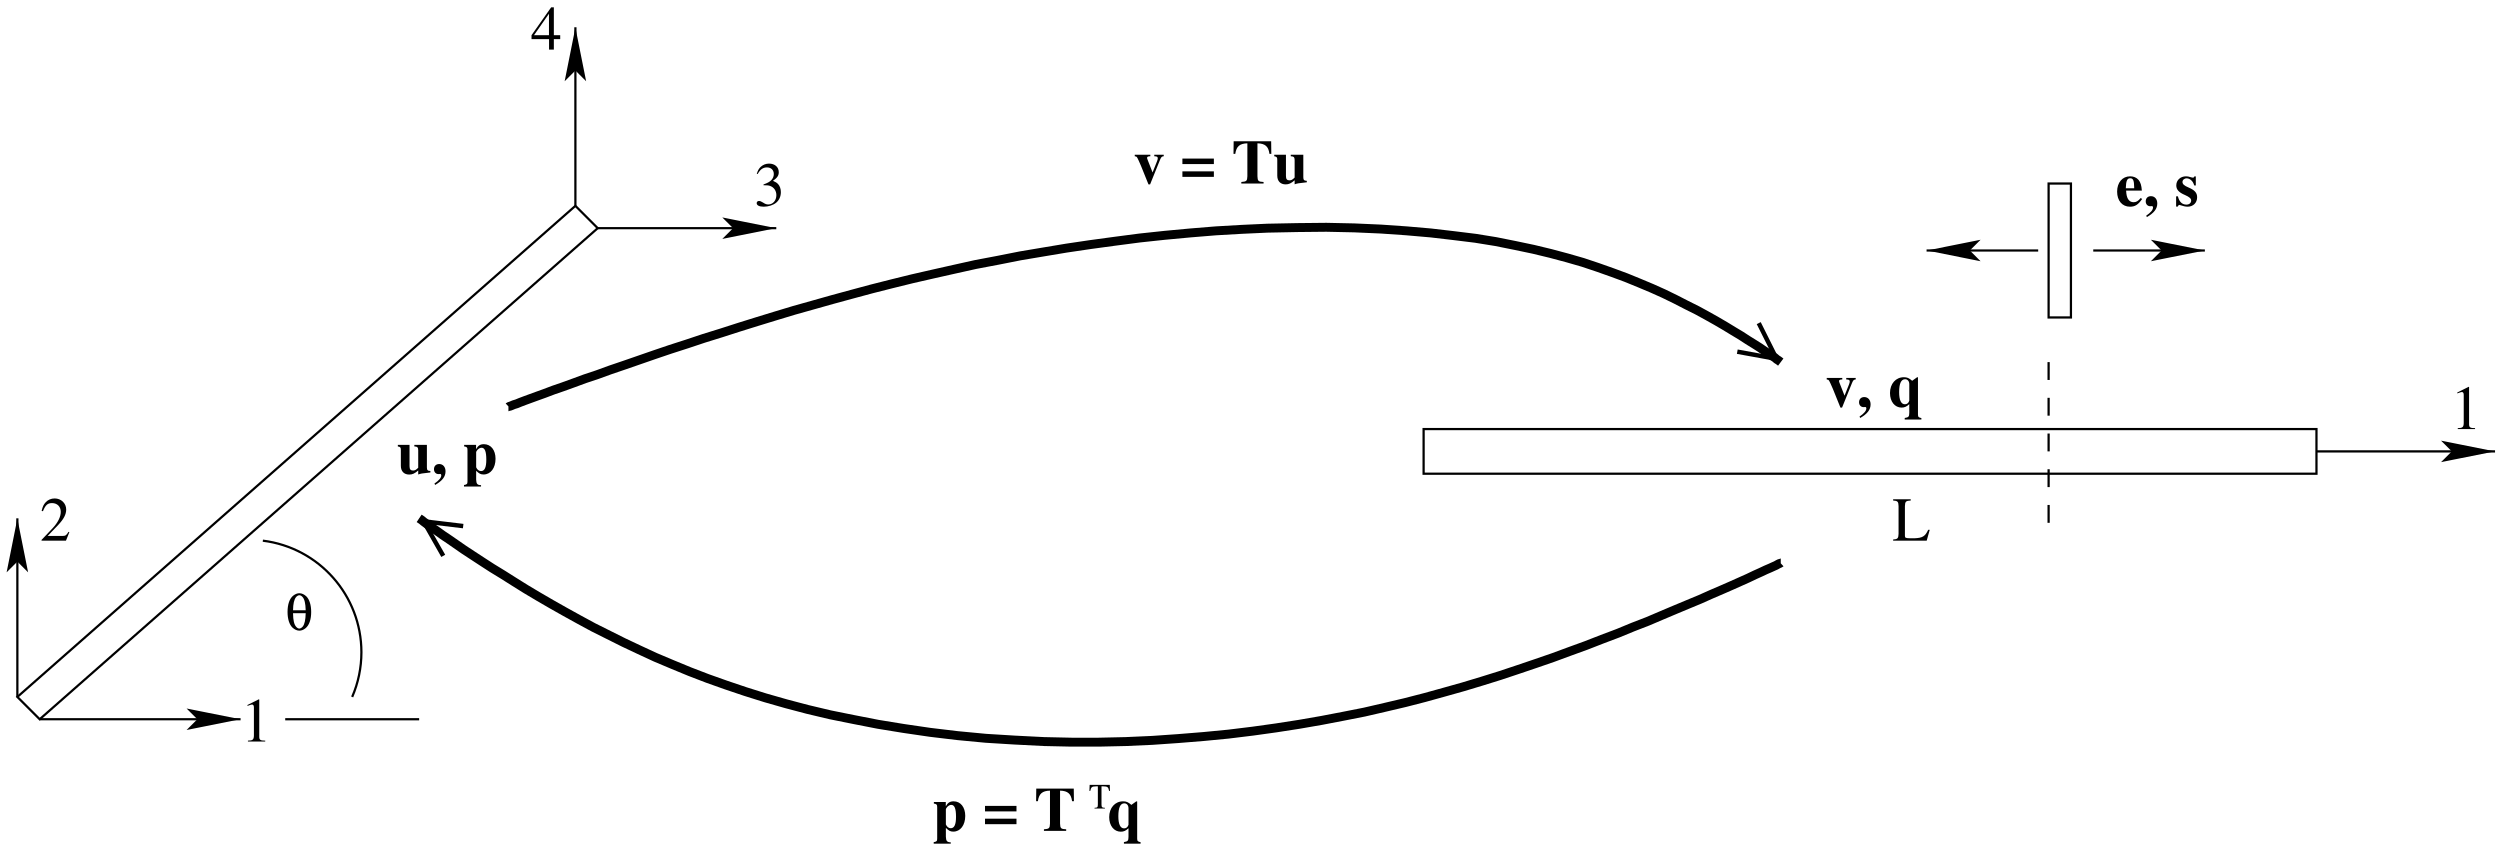 <?xml version="1.0" encoding="UTF-8" standalone="no"?>
<svg
   width="504pt"
   height="171pt"
   viewBox="0 0 504 171"
   version="1.2"
   id="svg316"
   xmlns:xlink="http://www.w3.org/1999/xlink"
   xmlns="http://www.w3.org/2000/svg"
   xmlns:svg="http://www.w3.org/2000/svg">
  <defs
     id="defs121">
    <g
       id="g65">
      <symbol
         overflow="visible"
         id="glyph0-0">
        <path
           style="stroke:none;"
           d=""
           id="path2" />
      </symbol>
      <symbol
         overflow="visible"
         id="glyph0-1">
        <path
           style="stroke:none;"
           d="M 6.109 -5.812 L 4.203 -5.812 L 4.203 -5.5 C 4.75 -5.484 4.906 -5.391 4.906 -5.094 C 4.906 -4.938 4.859 -4.766 4.766 -4.516 L 3.859 -2.234 L 2.859 -4.781 C 2.766 -5.031 2.75 -5.094 2.75 -5.172 C 2.75 -5.359 2.875 -5.453 3.188 -5.484 C 3.219 -5.484 3.312 -5.484 3.406 -5.5 L 3.406 -5.812 L 0.266 -5.812 L 0.266 -5.5 C 0.547 -5.469 0.625 -5.422 0.703 -5.312 C 0.75 -5.312 1.328 -4.062 1.531 -3.547 L 3.031 0.172 L 3.359 0.172 L 5.375 -4.812 C 5.609 -5.359 5.719 -5.469 6.109 -5.5 Z M 6.109 -5.812 "
           id="path5" />
      </symbol>
      <symbol
         overflow="visible"
         id="glyph0-2">
        <path
           style="stroke:none;"
           d=""
           id="path8" />
      </symbol>
      <symbol
         overflow="visible"
         id="glyph0-3">
        <path
           style="stroke:none;"
           d="M 6.766 -5.031 L 0.422 -5.031 L 0.422 -3.922 L 6.766 -3.922 Z M 6.766 -2.453 L 0.422 -2.453 L 0.422 -1.344 L 6.766 -1.344 Z M 6.766 -2.453 "
           id="path11" />
      </symbol>
      <symbol
         overflow="visible"
         id="glyph0-4">
        <path
           style="stroke:none;"
           d="M 6.453 -0.312 C 5.391 -0.359 5.25 -0.5 5.219 -1.469 L 5.219 -8.109 C 6.781 -8.062 7.438 -7.484 7.641 -5.984 L 8.016 -5.984 L 7.984 -8.516 L 0.422 -8.516 L 0.391 -5.984 L 0.75 -5.984 C 0.969 -7.484 1.625 -8.062 3.188 -8.109 L 3.188 -1.469 C 3.156 -0.516 3.016 -0.391 1.969 -0.312 L 1.969 0 L 6.453 0 Z M 6.453 -0.312 "
           id="path14" />
      </symbol>
      <symbol
         overflow="visible"
         id="glyph0-5">
        <path
           style="stroke:none;"
           d="M 6.766 -0.547 C 6.219 -0.562 6.062 -0.734 6.062 -1.266 L 6.062 -5.812 L 3.531 -5.812 L 3.531 -5.5 C 4.141 -5.469 4.297 -5.312 4.312 -4.766 L 4.312 -1.203 C 3.891 -0.781 3.641 -0.641 3.281 -0.641 C 2.766 -0.641 2.562 -0.891 2.562 -1.531 L 2.562 -5.812 L 0.203 -5.812 L 0.203 -5.5 C 0.719 -5.406 0.812 -5.297 0.812 -4.766 L 0.812 -1.594 C 0.812 -0.484 1.453 0.172 2.5 0.172 C 3.141 0.172 3.594 -0.031 4.312 -0.656 L 4.312 0.156 C 4.859 -0.031 5.156 -0.078 5.984 -0.156 L 6.766 -0.25 Z M 6.766 -0.547 "
           id="path17" />
      </symbol>
      <symbol
         overflow="visible"
         id="glyph0-6">
        <path
           style="stroke:none;"
           d="M 3.672 2.312 C 2.922 2.297 2.719 2.047 2.688 1.188 L 2.688 -0.594 C 3.297 0 3.609 0.156 4.188 0.156 C 5.609 0.156 6.594 -1.141 6.594 -3.016 C 6.594 -4.766 5.656 -5.953 4.25 -5.953 C 3.516 -5.953 3.062 -5.672 2.672 -4.938 L 2.672 -5.812 L 0.266 -5.812 L 0.266 -5.5 C 0.812 -5.422 0.938 -5.297 0.938 -4.766 L 0.938 1.547 C 0.938 2.078 0.828 2.172 0.234 2.281 L 0.234 2.578 L 3.672 2.578 Z M 2.688 -4.359 C 2.688 -4.453 2.812 -4.641 2.953 -4.812 C 3.219 -5.094 3.5 -5.234 3.781 -5.234 C 4.438 -5.234 4.734 -4.484 4.734 -2.828 C 4.734 -1.266 4.391 -0.531 3.672 -0.531 C 3.25 -0.531 2.891 -0.812 2.688 -1.297 Z M 2.688 -4.359 "
           id="path20" />
      </symbol>
      <symbol
         overflow="visible"
         id="glyph0-7">
        <path
           style="stroke:none;"
           d="M 6.75 2.281 C 6.188 2.172 6.062 2.062 6.062 1.547 L 6.062 -5.938 L 5.875 -5.938 L 4.891 -5.234 C 4.25 -5.797 3.859 -5.953 3.219 -5.953 C 1.594 -5.953 0.422 -4.641 0.422 -2.766 C 0.422 -1.031 1.391 0.172 2.766 0.172 C 3.359 0.172 3.797 -0.031 4.312 -0.531 L 4.312 1.219 C 4.297 2.016 4.188 2.125 3.391 2.266 L 3.391 2.578 L 6.75 2.578 Z M 4.312 -1.234 C 4.188 -0.766 3.859 -0.5 3.438 -0.5 C 2.656 -0.5 2.266 -1.328 2.266 -2.969 C 2.266 -4.688 2.672 -5.547 3.469 -5.547 C 3.969 -5.547 4.312 -5.156 4.312 -4.547 Z M 4.312 -1.234 "
           id="path23" />
      </symbol>
      <symbol
         overflow="visible"
         id="glyph0-8">
        <path
           style="stroke:none;"
           d="M 0.719 2.266 C 2.172 1.422 2.812 0.594 2.812 -0.484 C 2.812 -1.359 2.297 -1.953 1.531 -1.953 C 0.906 -1.953 0.484 -1.547 0.484 -0.906 C 0.484 -0.328 0.859 0.078 1.406 0.078 C 1.469 0.078 1.547 0.078 1.625 0.062 C 1.656 0.047 1.688 0.047 1.719 0.047 C 1.844 0.047 1.953 0.156 1.953 0.312 C 1.953 0.812 1.531 1.328 0.578 1.984 Z M 0.719 2.266 "
           id="path26" />
      </symbol>
      <symbol
         overflow="visible"
         id="glyph0-9">
        <path
           style="stroke:none;"
           d="M 5.062 -1.578 C 4.547 -0.953 4.172 -0.734 3.625 -0.734 C 3.141 -0.734 2.766 -0.953 2.5 -1.391 C 2.281 -1.797 2.172 -2.219 2.125 -3.078 L 5.297 -3.078 C 5.219 -4.141 5.031 -4.734 4.641 -5.219 C 4.234 -5.703 3.641 -5.953 2.938 -5.953 C 1.375 -5.953 0.312 -4.703 0.312 -2.875 C 0.312 -1.031 1.344 0.172 2.906 0.172 C 3.922 0.172 4.547 -0.219 5.359 -1.391 Z M 2.062 -3.547 C 2.109 -5.062 2.328 -5.562 2.953 -5.562 C 3.531 -5.562 3.734 -5.141 3.75 -3.734 L 3.75 -3.547 Z M 2.062 -3.547 "
           id="path29" />
      </symbol>
      <symbol
         overflow="visible"
         id="glyph0-10">
        <path
           style="stroke:none;"
           d="M 4.281 -4.109 L 4.281 -5.938 L 4 -5.938 C 3.922 -5.75 3.859 -5.688 3.688 -5.688 C 3.609 -5.688 3.5 -5.703 3.297 -5.766 C 2.891 -5.906 2.609 -5.953 2.312 -5.953 C 1.172 -5.953 0.344 -5.172 0.344 -4.125 C 0.344 -3.281 0.859 -2.703 2.125 -2.172 C 3 -1.781 3.344 -1.469 3.344 -1.078 C 3.344 -0.578 2.953 -0.25 2.391 -0.25 C 1.516 -0.25 0.938 -0.812 0.672 -1.922 L 0.312 -1.922 L 0.312 0.156 L 0.625 0.156 C 0.766 -0.109 0.844 -0.188 0.953 -0.188 C 1.016 -0.188 1.125 -0.156 1.25 -0.109 C 1.609 0.031 2.234 0.172 2.609 0.172 C 3.75 0.172 4.547 -0.609 4.547 -1.734 C 4.547 -2.625 4.062 -3.172 2.812 -3.703 C 1.953 -4.062 1.594 -4.375 1.594 -4.812 C 1.594 -5.219 1.953 -5.547 2.438 -5.547 C 2.766 -5.547 3.094 -5.406 3.375 -5.141 C 3.641 -4.891 3.781 -4.656 3.969 -4.109 Z M 4.281 -4.109 "
           id="path32" />
      </symbol>
      <symbol
         overflow="visible"
         id="glyph1-0">
        <path
           style="stroke:none;"
           d=""
           id="path35" />
      </symbol>
      <symbol
         overflow="visible"
         id="glyph1-1">
        <path
           style="stroke:none;"
           d="M 1.484 0 L 4.969 0 L 4.969 -0.188 C 4 -0.188 3.781 -0.328 3.766 -0.938 L 3.766 -8.484 L 3.672 -8.516 L 1.391 -7.375 L 1.391 -7.188 C 1.891 -7.375 2.188 -7.469 2.297 -7.469 C 2.562 -7.469 2.688 -7.281 2.688 -6.875 L 2.688 -1.172 C 2.656 -0.375 2.438 -0.203 1.484 -0.188 Z M 1.484 0 "
           id="path38" />
      </symbol>
      <symbol
         overflow="visible"
         id="glyph1-2">
        <path
           style="stroke:none;"
           d="M 5.984 -1.719 L 5.812 -1.781 C 5.359 -1.062 5.219 -0.969 4.625 -0.953 L 1.609 -0.953 L 3.734 -3.172 C 4.844 -4.344 5.344 -5.297 5.344 -6.281 C 5.344 -7.547 4.312 -8.516 3.016 -8.516 C 2.312 -8.516 1.656 -8.234 1.203 -7.734 C 0.797 -7.297 0.609 -6.906 0.391 -6 L 0.656 -5.938 C 1.156 -7.172 1.594 -7.578 2.484 -7.578 C 3.547 -7.578 4.25 -6.859 4.25 -5.812 C 4.25 -4.812 3.672 -3.656 2.625 -2.531 L 0.375 -0.156 L 0.375 0 L 5.297 0 Z M 5.984 -1.719 "
           id="path41" />
      </symbol>
      <symbol
         overflow="visible"
         id="glyph1-3">
        <path
           style="stroke:none;"
           d="M 3.703 -8.344 L 0.156 -8.344 L 0.156 -8.094 C 1.078 -8.031 1.219 -7.875 1.25 -6.969 L 1.25 -1.375 C 1.219 -0.469 1.062 -0.297 0.156 -0.234 L 0.156 0 L 6.922 0 L 7.531 -2.188 L 7.219 -2.188 C 6.625 -0.875 6.078 -0.547 4.453 -0.484 L 3.609 -0.484 C 2.641 -0.516 2.547 -0.547 2.531 -1 L 2.531 -6.969 C 2.562 -7.891 2.719 -8.047 3.703 -8.094 Z M 3.703 -8.344 "
           id="path44" />
      </symbol>
      <symbol
         overflow="visible"
         id="glyph1-4">
        <path
           style="stroke:none;"
           d="M 5.938 -2.906 L 4.656 -2.906 L 4.656 -8.516 L 4.109 -8.516 L 0.156 -2.906 L 0.156 -2.109 L 3.688 -2.109 L 3.688 0 L 4.656 0 L 4.656 -2.109 L 5.938 -2.109 Z M 3.672 -2.906 L 0.656 -2.906 L 3.672 -7.234 Z M 3.672 -2.906 "
           id="path47" />
      </symbol>
      <symbol
         overflow="visible"
         id="glyph1-5">
        <path
           style="stroke:none;"
           d="M 1.922 -4.156 C 2.672 -4.156 2.953 -4.125 3.25 -4.016 C 4.047 -3.734 4.516 -3.016 4.516 -2.156 C 4.516 -1.078 3.812 -0.281 2.891 -0.281 C 2.531 -0.281 2.281 -0.359 1.812 -0.672 C 1.453 -0.891 1.234 -0.984 1.016 -0.984 C 0.734 -0.984 0.547 -0.812 0.547 -0.547 C 0.547 -0.094 1.078 0.172 1.969 0.172 C 2.922 0.172 3.922 -0.156 4.516 -0.672 C 5.109 -1.188 5.422 -1.922 5.422 -2.766 C 5.422 -3.406 5.219 -4 4.875 -4.375 C 4.609 -4.656 4.375 -4.812 3.828 -5.047 C 4.688 -5.641 5 -6.109 5 -6.781 C 5 -7.828 4.203 -8.516 3.031 -8.516 C 2.406 -8.516 1.844 -8.297 1.391 -7.891 C 1.016 -7.547 0.828 -7.234 0.562 -6.469 L 0.75 -6.422 C 1.266 -7.359 1.828 -7.75 2.625 -7.75 C 3.453 -7.75 4 -7.219 4 -6.406 C 4 -5.953 3.812 -5.516 3.5 -5.188 C 3.125 -4.812 2.766 -4.625 1.922 -4.312 Z M 1.922 -4.156 "
           id="path50" />
      </symbol>
      <symbol
         overflow="visible"
         id="glyph2-0">
        <path
           style="stroke:none;"
           d=""
           id="path53" />
      </symbol>
      <symbol
         overflow="visible"
         id="glyph2-1">
        <path
           style="stroke:none;"
           d="M 3.25 -0.141 C 2.672 -0.172 2.578 -0.25 2.562 -0.781 L 2.562 -4.469 L 2.953 -4.469 C 3.781 -4.453 3.938 -4.328 4.094 -3.547 L 4.266 -3.547 L 4.234 -4.766 L 0.172 -4.766 L 0.125 -3.547 L 0.297 -3.547 C 0.469 -4.328 0.609 -4.453 1.438 -4.469 L 1.828 -4.469 L 1.828 -0.859 C 1.828 -0.25 1.75 -0.172 1.156 -0.141 L 1.156 0 L 3.25 0 Z M 3.25 -0.141 "
           id="path56" />
      </symbol>
      <symbol
         overflow="visible"
         id="glyph3-0">
        <path
           style="stroke:none;"
           d=""
           id="path59" />
      </symbol>
      <symbol
         overflow="visible"
         id="glyph3-1">
        <path
           style="stroke:none;"
           d="M 2.844 -7.406 C 3.328 -7.406 3.812 -7.188 4.25 -6.781 C 4.875 -6.172 5.234 -5.047 5.234 -3.625 C 5.234 -2.109 4.844 -0.969 4.109 -0.359 C 3.688 -0.016 3.266 0.141 2.844 0.141 C 2.375 0.141 1.891 -0.078 1.453 -0.484 C 0.828 -1.094 0.469 -2.219 0.469 -3.625 C 0.469 -5.156 0.859 -6.297 1.594 -6.906 C 2.016 -7.234 2.422 -7.406 2.844 -7.406 Z M 4.125 -3.375 L 1.578 -3.375 L 1.578 -3.344 C 1.594 -1.938 1.797 -1.078 2.219 -0.625 C 2.406 -0.406 2.641 -0.281 2.844 -0.281 C 3.062 -0.281 3.344 -0.453 3.547 -0.703 C 3.906 -1.172 4.094 -2.016 4.125 -3.344 Z M 4.125 -3.969 L 4.125 -4 C 4.094 -5.344 3.891 -6.219 3.484 -6.656 C 3.281 -6.875 3.062 -7 2.844 -7 C 2.625 -7 2.359 -6.844 2.156 -6.594 C 1.797 -6.125 1.594 -5.266 1.578 -4 L 1.578 -3.969 Z M 4.125 -3.969 "
           id="path62" />
      </symbol>
    </g>
    <clipPath
       id="clip1">
      <path
         d="M 7 144 L 49 144 L 49 146 L 7 146 Z M 7 144 "
         id="path67" />
    </clipPath>
    <clipPath
       id="clip2">
      <path
         d="M 0 171 L 504 171 L 504 0 L 0 0 Z M 49.398 146.801 L 49.398 143.199 L 38.301 143.199 L 47.301 145 L 38.301 146.801 Z M 49.398 146.801 "
         id="path70" />
    </clipPath>
    <clipPath
       id="clip3">
      <path
         d="M 3 104 L 4 104 L 4 141 L 3 141 Z M 3 104 "
         id="path73" />
    </clipPath>
    <clipPath
       id="clip4">
      <path
         d="M 0 171 L 504 171 L 504 0 L 0 0 Z M 5.301 103.602 L 1.699 103.602 L 1.699 114.699 L 3.5 105.699 L 5.301 114.699 Z M 5.301 103.602 "
         id="path76" />
    </clipPath>
    <clipPath
       id="clip5">
      <path
         d="M 120 45 L 157 45 L 157 47 L 120 47 Z M 120 45 "
         id="path79" />
    </clipPath>
    <clipPath
       id="clip6">
      <path
         d="M 0 171 L 504 171 L 504 0 L 0 0 Z M 157.398 47.801 L 157.398 44.199 L 146.301 44.199 L 155.301 46 L 146.301 47.801 Z M 157.398 47.801 "
         id="path82" />
    </clipPath>
    <clipPath
       id="clip7">
      <path
         d="M 115 5 L 117 5 L 117 42 L 115 42 Z M 115 5 "
         id="path85" />
    </clipPath>
    <clipPath
       id="clip8">
      <path
         d="M 0 171 L 504 171 L 504 0 L 0 0 Z M 117.801 4.602 L 114.199 4.602 L 114.199 15.699 L 116 6.699 L 117.801 15.699 Z M 117.801 4.602 "
         id="path88" />
    </clipPath>
    <clipPath
       id="clip9">
      <path
         d="M 466 90 L 504 90 L 504 92 L 466 92 Z M 466 90 "
         id="path91" />
    </clipPath>
    <clipPath
       id="clip10">
      <path
         d="M 0 171 L 504 171 L 504 0 L 0 0 Z M 503.898 92.801 L 503.898 89.199 L 492.801 89.199 L 501.801 91 L 492.801 92.801 Z M 503.898 92.801 "
         id="path94" />
    </clipPath>
    <clipPath
       id="clip11">
      <path
         d="M 388 50 L 412 50 L 412 51 L 388 51 Z M 388 50 "
         id="path97" />
    </clipPath>
    <clipPath
       id="clip12">
      <path
         d="M 0 171 L 504 171 L 504 0 L 0 0 Z M 387.5 48.699 L 387.5 52.301 L 398.602 52.301 L 389.602 50.5 L 398.602 48.699 Z M 387.5 48.699 "
         id="path100" />
    </clipPath>
    <clipPath
       id="clip13">
      <path
         d="M 421 50 L 445 50 L 445 51 L 421 51 Z M 421 50 "
         id="path103" />
    </clipPath>
    <clipPath
       id="clip14">
      <path
         d="M 0 171 L 504 171 L 504 0 L 0 0 Z M 445.398 52.301 L 445.398 48.699 L 434.301 48.699 L 443.301 50.5 L 434.301 52.301 Z M 445.398 52.301 "
         id="path106" />
    </clipPath>
    <clipPath
       id="clip15">
      <path
         d="M 83 103 L 360 103 L 360 151 L 83 151 Z M 83 103 "
         id="path109" />
    </clipPath>
    <clipPath
       id="clip16">
      <path
         d="M 0 171 L 504 171 L 504 0 L 0 0 Z M 85.699 100.961 L 81.738 106.961 L 89.359 112.059 L 85.398 105.102 L 93.379 106.059 Z M 85.699 100.961 "
         id="path112" />
    </clipPath>
    <clipPath
       id="clip17">
      <path
         d="M 101 44 L 360 44 L 360 83 L 101 83 Z M 101 44 "
         id="path115" />
    </clipPath>
    <clipPath
       id="clip18">
      <path
         d="M 0 171 L 504 171 L 504 0 L 0 0 Z M 357.559 76.418 L 361.879 70.66 L 354.559 65.141 L 358.16 72.34 L 350.238 70.898 Z M 357.559 76.418 "
         id="path118" />
    </clipPath>
  </defs>
  <g
     id="surface1">
    <path
       style="fill:none;stroke-width:4.5;stroke-linecap:butt;stroke-linejoin:miter;stroke:rgb(0%,0%,0%);stroke-opacity:1;stroke-miterlimit:10;"
       d="M 529.883 620 C 643.398 605.859 728.594 509.375 728.594 395 C 728.594 364.023 722.266 333.359 709.961 304.961 "
       transform="matrix(0.1,0,0,-0.1,0,171)"
       id="path123" />
    <path
       style="fill:none;stroke-width:4.5;stroke-linecap:butt;stroke-linejoin:miter;stroke:rgb(0%,0%,0%);stroke-opacity:1;stroke-miterlimit:10;"
       d="M 80 260 L 1205 1250 L 1160 1295 L 35 305 Z M 80 260 "
       transform="matrix(0.1,0,0,-0.1,0,171)"
       id="path125" />
    <g
       clip-path="url(#clip1)"
       clip-rule="nonzero"
       id="g131">
      <g
         clip-path="url(#clip2)"
         clip-rule="evenodd"
         id="g129">
        <path
           style="fill:none;stroke-width:4.5;stroke-linecap:butt;stroke-linejoin:miter;stroke:rgb(0%,0%,0%);stroke-opacity:1;stroke-miterlimit:10;"
           d="M 80 260 L 485 260 "
           transform="matrix(0.1,0,0,-0.1,0,171)"
           id="path127" />
      </g>
    </g>
    <path
       style=" stroke:none;fill-rule:evenodd;fill:rgb(0%,0%,0%);fill-opacity:1;"
       d="M 38.301 146.801 L 47.301 145 L 38.301 143.199 L 40.102 145 L 38.301 146.801 "
       id="path133" />
    <path
       style="fill:none;stroke-width:4.5;stroke-linecap:butt;stroke-linejoin:miter;stroke:rgb(0%,0%,0%);stroke-opacity:1;stroke-miterlimit:10;"
       d="M 383.008 241.992 L 473.008 260 L 383.008 278.008 L 401.016 260 Z M 383.008 241.992 "
       transform="matrix(0.1,0,0,-0.1,0,171)"
       id="path135" />
    <g
       clip-path="url(#clip3)"
       clip-rule="nonzero"
       id="g141">
      <g
         clip-path="url(#clip4)"
         clip-rule="evenodd"
         id="g139">
        <path
           style="fill:none;stroke-width:4.5;stroke-linecap:butt;stroke-linejoin:miter;stroke:rgb(0%,0%,0%);stroke-opacity:1;stroke-miterlimit:10;"
           d="M 35 305 L 35 665 "
           transform="matrix(0.1,0,0,-0.1,0,171)"
           id="path137" />
      </g>
    </g>
    <path
       style=" stroke:none;fill-rule:evenodd;fill:rgb(0%,0%,0%);fill-opacity:1;"
       d="M 5.301 114.699 L 3.5 105.699 L 1.699 114.699 L 3.5 112.898 L 5.301 114.699 "
       id="path143" />
    <path
       style="fill:none;stroke-width:4.5;stroke-linecap:butt;stroke-linejoin:miter;stroke:rgb(0%,0%,0%);stroke-opacity:1;stroke-miterlimit:10;"
       d="M 53.008 563.008 L 35 653.008 L 16.992 563.008 L 35 581.016 Z M 53.008 563.008 "
       transform="matrix(0.1,0,0,-0.1,0,171)"
       id="path145" />
    <g
       clip-path="url(#clip5)"
       clip-rule="nonzero"
       id="g151">
      <g
         clip-path="url(#clip6)"
         clip-rule="evenodd"
         id="g149">
        <path
           style="fill:none;stroke-width:4.5;stroke-linecap:butt;stroke-linejoin:miter;stroke:rgb(0%,0%,0%);stroke-opacity:1;stroke-miterlimit:10;"
           d="M 1205 1250 L 1565 1250 "
           transform="matrix(0.1,0,0,-0.1,0,171)"
           id="path147" />
      </g>
    </g>
    <path
       style=" stroke:none;fill-rule:evenodd;fill:rgb(0%,0%,0%);fill-opacity:1;"
       d="M 146.301 47.801 L 155.301 46 L 146.301 44.199 L 148.102 46 L 146.301 47.801 "
       id="path153" />
    <path
       style="fill:none;stroke-width:4.5;stroke-linecap:butt;stroke-linejoin:miter;stroke:rgb(0%,0%,0%);stroke-opacity:1;stroke-miterlimit:10;"
       d="M 1463.008 1231.992 L 1553.008 1250 L 1463.008 1268.008 L 1481.016 1250 Z M 1463.008 1231.992 "
       transform="matrix(0.1,0,0,-0.1,0,171)"
       id="path155" />
    <g
       clip-path="url(#clip7)"
       clip-rule="nonzero"
       id="g161">
      <g
         clip-path="url(#clip8)"
         clip-rule="evenodd"
         id="g159">
        <path
           style="fill:none;stroke-width:4.5;stroke-linecap:butt;stroke-linejoin:miter;stroke:rgb(0%,0%,0%);stroke-opacity:1;stroke-miterlimit:10;"
           d="M 1160 1295 L 1160 1655 "
           transform="matrix(0.1,0,0,-0.1,0,171)"
           id="path157" />
      </g>
    </g>
    <path
       style=" stroke:none;fill-rule:evenodd;fill:rgb(0%,0%,0%);fill-opacity:1;"
       d="M 117.801 15.699 L 116 6.699 L 114.199 15.699 L 116 13.898 L 117.801 15.699 "
       id="path163" />
    <path
       style="fill:none;stroke-width:4.5;stroke-linecap:butt;stroke-linejoin:miter;stroke:rgb(0%,0%,0%);stroke-opacity:1;stroke-miterlimit:10;"
       d="M 1178.008 1553.008 L 1160 1643.008 L 1141.992 1553.008 L 1160 1571.016 Z M 1178.008 1553.008 "
       transform="matrix(0.1,0,0,-0.1,0,171)"
       id="path165" />
    <path
       style="fill:none;stroke-width:4.5;stroke-linecap:butt;stroke-linejoin:miter;stroke:rgb(0%,0%,0%);stroke-opacity:1;stroke-dasharray:36;stroke-miterlimit:10;"
       d="M 4130 980 L 4130 620 "
       transform="matrix(0.1,0,0,-0.1,0,171)"
       id="path167" />
    <path
       style="fill:none;stroke-width:4.5;stroke-linecap:butt;stroke-linejoin:miter;stroke:rgb(0%,0%,0%);stroke-opacity:1;stroke-miterlimit:10;"
       d="M 2870 755 L 4670 755 L 4670 845 L 2870 845 Z M 2870 755 "
       transform="matrix(0.1,0,0,-0.1,0,171)"
       id="path169" />
    <g
       clip-path="url(#clip9)"
       clip-rule="nonzero"
       id="g175">
      <g
         clip-path="url(#clip10)"
         clip-rule="evenodd"
         id="g173">
        <path
           style="fill:none;stroke-width:4.5;stroke-linecap:butt;stroke-linejoin:miter;stroke:rgb(0%,0%,0%);stroke-opacity:1;stroke-miterlimit:10;"
           d="M 4670 800 L 5030 800 "
           transform="matrix(0.1,0,0,-0.1,0,171)"
           id="path171" />
      </g>
    </g>
    <path
       style=" stroke:none;fill-rule:evenodd;fill:rgb(0%,0%,0%);fill-opacity:1;"
       d="M 492.801 92.801 L 501.801 91 L 492.801 89.199 L 494.602 91 L 492.801 92.801 "
       id="path177" />
    <path
       style="fill:none;stroke-width:4.5;stroke-linecap:butt;stroke-linejoin:miter;stroke:rgb(0%,0%,0%);stroke-opacity:1;stroke-miterlimit:10;"
       d="M 4928.008 781.992 L 5018.008 800 L 4928.008 818.008 L 4946.016 800 Z M 4928.008 781.992 "
       transform="matrix(0.1,0,0,-0.1,0,171)"
       id="path179" />
    <path
       style="fill:none;stroke-width:4.5;stroke-linecap:butt;stroke-linejoin:miter;stroke:rgb(0%,0%,0%);stroke-opacity:1;stroke-miterlimit:10;"
       d="M 4130 1070 L 4175 1070 L 4175 1340 L 4130 1340 Z M 4130 1070 "
       transform="matrix(0.1,0,0,-0.1,0,171)"
       id="path181" />
    <g
       clip-path="url(#clip11)"
       clip-rule="nonzero"
       id="g187">
      <g
         clip-path="url(#clip12)"
         clip-rule="evenodd"
         id="g185">
        <path
           style="fill:none;stroke-width:4.5;stroke-linecap:butt;stroke-linejoin:miter;stroke:rgb(0%,0%,0%);stroke-opacity:1;stroke-miterlimit:10;"
           d="M 4108.984 1205 L 3883.984 1205 "
           transform="matrix(0.1,0,0,-0.1,0,171)"
           id="path183" />
      </g>
    </g>
    <path
       style=" stroke:none;fill-rule:evenodd;fill:rgb(0%,0%,0%);fill-opacity:1;"
       d="M 398.602 48.699 L 389.602 50.5 L 398.602 52.301 L 396.801 50.5 L 398.602 48.699 "
       id="path189" />
    <path
       style="fill:none;stroke-width:4.5;stroke-linecap:butt;stroke-linejoin:miter;stroke:rgb(0%,0%,0%);stroke-opacity:1;stroke-miterlimit:10;"
       d="M 3986.016 1223.008 L 3896.016 1205 L 3986.016 1186.992 L 3968.008 1205 Z M 3986.016 1223.008 "
       transform="matrix(0.1,0,0,-0.1,0,171)"
       id="path191" />
    <g
       clip-path="url(#clip13)"
       clip-rule="nonzero"
       id="g197">
      <g
         clip-path="url(#clip14)"
         clip-rule="evenodd"
         id="g195">
        <path
           style="fill:none;stroke-width:4.5;stroke-linecap:butt;stroke-linejoin:miter;stroke:rgb(0%,0%,0%);stroke-opacity:1;stroke-miterlimit:10;"
           d="M 4220 1205 L 4445 1205 "
           transform="matrix(0.1,0,0,-0.1,0,171)"
           id="path193" />
      </g>
    </g>
    <path
       style=" stroke:none;fill-rule:evenodd;fill:rgb(0%,0%,0%);fill-opacity:1;"
       d="M 434.301 52.301 L 443.301 50.5 L 434.301 48.699 L 436.102 50.5 L 434.301 52.301 "
       id="path199" />
    <path
       style="fill:none;stroke-width:4.5;stroke-linecap:butt;stroke-linejoin:miter;stroke:rgb(0%,0%,0%);stroke-opacity:1;stroke-miterlimit:10;"
       d="M 4343.008 1186.992 L 4433.008 1205 L 4343.008 1223.008 L 4361.016 1205 Z M 4343.008 1186.992 "
       transform="matrix(0.1,0,0,-0.1,0,171)"
       id="path201" />
    <path
       style="fill:none;stroke-width:4.5;stroke-linecap:butt;stroke-linejoin:miter;stroke:rgb(0%,0%,0%);stroke-opacity:1;stroke-miterlimit:10;"
       d="M 575 260 L 845 260 "
       transform="matrix(0.1,0,0,-0.1,0,171)"
       id="path203" />
    <g
       clip-path="url(#clip15)"
       clip-rule="nonzero"
       id="g209">
      <g
         clip-path="url(#clip16)"
         clip-rule="evenodd"
         id="g207">
        <path
           style="fill:none;stroke-width:18;stroke-linecap:butt;stroke-linejoin:bevel;stroke:rgb(0%,0%,0%);stroke-opacity:1;stroke-miterlimit:10;"
           d="M 3590 575 L 3589.414 575 L 3588.789 574.414 L 3586.992 573.789 L 3584.609 572.617 L 3580.391 570.195 L 3575 567.812 L 3568.398 564.805 L 3560 561.211 L 3549.805 556.406 L 3537.812 551.016 L 3523.984 544.414 L 3507.812 537.188 L 3490.391 529.414 L 3471.211 521.016 L 3450.195 511.992 L 3427.383 501.797 L 3402.812 491.602 L 3376.992 480.82 L 3350 469.414 L 3321.797 457.383 L 3292.383 446.016 L 3261.797 433.398 L 3230 421.406 L 3197.617 408.789 L 3164.609 396.797 L 3130.391 384.18 L 3095.586 372.188 L 3060.195 360.195 L 3024.219 348.203 L 2987.617 336.797 L 2949.805 325.391 L 2911.406 314.609 L 2872.383 303.789 L 2832.812 293.594 L 2791.992 283.984 L 2750.586 274.414 L 2708.008 266.016 L 2664.219 257.617 L 2619.219 249.805 L 2573.008 242.617 L 2525.586 236.016 L 2476.406 230 L 2426.602 225.195 L 2375 221.016 L 2322.812 217.383 L 2269.414 215 L 2214.805 213.789 L 2160.195 213.789 L 2105 215 L 2045.586 218.008 L 1987.383 221.602 L 1930.391 226.992 L 1875.195 233.594 L 1821.797 241.406 L 1770.195 249.805 L 1721.016 259.414 L 1673.594 268.984 L 1628.008 279.805 L 1584.805 291.211 L 1542.812 303.203 L 1502.617 315.82 L 1463.594 328.984 L 1426.406 342.188 L 1390.391 356.016 L 1355.586 370.391 L 1321.406 384.805 L 1288.984 399.805 L 1257.188 414.805 L 1196.016 445.391 L 1167.188 461.016 L 1138.984 476.602 L 1111.406 492.188 L 1085.586 507.188 L 1060.391 522.188 L 1036.406 537.188 L 1013.594 551.602 L 991.992 564.805 L 971.602 578.008 L 952.383 590.586 L 935 601.992 L 919.414 612.812 L 905.586 622.383 L 893.008 630.82 L 882.188 638.594 L 872.617 645.195 L 864.805 650.586 L 858.789 654.805 L 853.984 658.398 L 850.391 661.406 L 845 665 "
           transform="matrix(0.1,0,0,-0.1,0,171)"
           id="path205" />
      </g>
    </g>
    <path
       style="fill:none;stroke-width:9;stroke-linecap:butt;stroke-linejoin:miter;stroke:rgb(0%,0%,0%);stroke-opacity:1;stroke-miterlimit:10;"
       d="M 933.789 649.414 L 853.984 658.984 L 893.594 589.414 "
       transform="matrix(0.1,0,0,-0.1,0,171)"
       id="path211" />
    <g
       clip-path="url(#clip17)"
       clip-rule="nonzero"
       id="g217">
      <g
         clip-path="url(#clip18)"
         clip-rule="evenodd"
         id="g215">
        <path
           style="fill:none;stroke-width:18;stroke-linecap:butt;stroke-linejoin:bevel;stroke:rgb(0%,0%,0%);stroke-opacity:1;stroke-miterlimit:10;"
           d="M 1025 890 L 1025.586 890 L 1026.211 890.586 L 1028.594 891.211 L 1031.602 892.383 L 1035.781 894.18 L 1041.797 896.016 L 1048.984 898.984 L 1058.594 902.617 L 1070 906.797 L 1083.203 911.602 L 1098.203 916.992 L 1115.586 923.594 L 1134.805 930.195 L 1156.406 938.008 L 1179.219 946.406 L 1204.414 954.805 L 1230.781 964.414 L 1258.984 973.984 L 1288.398 984.18 L 1319.609 995 L 1351.406 1005.781 L 1385 1016.602 L 1419.219 1028.008 L 1453.984 1038.789 L 1489.414 1050.195 L 1526.016 1061.602 L 1563.203 1073.008 L 1601.016 1084.414 L 1639.414 1095.195 L 1677.812 1106.016 L 1717.383 1116.797 L 1757.617 1127.617 L 1797.812 1137.812 L 1839.219 1148.008 L 1881.211 1157.617 L 1923.789 1167.188 L 1966.992 1176.797 L 2011.406 1185.195 L 2056.992 1194.219 L 2103.203 1201.992 L 2150 1209.805 L 2198.594 1216.992 L 2247.188 1223.594 L 2297.617 1230.195 L 2348.008 1235.586 L 2399.609 1240.391 L 2451.211 1244.609 L 2503.398 1247.617 L 2555 1250 L 2615.586 1251.211 L 2673.789 1251.797 L 2730.195 1250.586 L 2784.219 1248.203 L 2835.781 1244.609 L 2884.414 1240.391 L 2930.586 1235 L 2974.414 1229.609 L 3015.195 1223.008 L 3054.219 1215.195 L 3091.406 1207.383 L 3126.211 1198.984 L 3159.805 1190 L 3191.016 1181.016 L 3221.602 1170.781 L 3250.391 1160.586 L 3278.008 1150.391 L 3304.414 1139.609 L 3330.195 1128.789 L 3354.219 1118.008 L 3377.617 1106.602 L 3399.805 1095.195 L 3421.406 1084.414 L 3441.211 1073.594 L 3460.391 1062.812 L 3477.812 1052.617 L 3494.609 1042.383 L 3509.609 1033.398 L 3523.398 1024.414 L 3536.016 1016.602 L 3547.383 1009.414 L 3556.992 1002.812 L 3565.391 997.383 L 3571.992 992.617 L 3578.008 988.984 L 3582.188 985.391 L 3585.195 983.594 L 3590 980 "
           transform="matrix(0.1,0,0,-0.1,0,171)"
           id="path213" />
      </g>
    </g>
    <path
       style="fill:none;stroke-width:9;stroke-linecap:butt;stroke-linejoin:miter;stroke:rgb(0%,0%,0%);stroke-opacity:1;stroke-miterlimit:10;"
       d="M 3502.383 1001.016 L 3581.602 986.602 L 3545.586 1058.594 "
       transform="matrix(0.1,0,0,-0.1,0,171)"
       id="path219" />
    <g
       style="fill:rgb(0%,0%,0%);fill-opacity:1;"
       id="g233">
      <use
         xlink:href="#glyph0-1"
         x="228.5"
         y="37"
         id="use221" />
      <use
         xlink:href="#glyph0-2"
         x="234.8"
         y="37"
         id="use223" />
      <use
         xlink:href="#glyph0-3"
         x="237.95"
         y="37"
         id="use225" />
      <use
         xlink:href="#glyph0-2"
         x="245.132"
         y="37"
         id="use227" />
      <use
         xlink:href="#glyph0-4"
         x="248.282"
         y="37"
         id="use229" />
      <use
         xlink:href="#glyph0-5"
         x="256.686"
         y="37"
         id="use231" />
    </g>
    <g
       style="fill:rgb(0%,0%,0%);fill-opacity:1;"
       id="g251">
      <use
         xlink:href="#glyph0-6"
         x="188"
         y="167.5"
         id="use235" />
      <use
         xlink:href="#glyph0-2"
         x="195.006"
         y="167.5"
         id="use237" />
      <use
         xlink:href="#glyph0-3"
         x="198.156"
         y="167.5"
         id="use239" />
      <use
         xlink:href="#glyph0-2"
         x="205.338"
         y="167.5"
         id="use241" />
      <use
         xlink:href="#glyph0-4"
         x="208.488"
         y="167.5"
         id="use243" />
      <use
         xlink:href="#glyph0-2"
         x="216.892"
         y="167.5"
         id="use245" />
      <use
         xlink:href="#glyph0-2"
         x="220.042"
         y="167.5"
         id="use247" />
      <use
         xlink:href="#glyph0-7"
         x="223.192"
         y="167.5"
         id="use249" />
    </g>
    <g
       style="fill:rgb(0%,0%,0%);fill-opacity:1;"
       id="g255">
      <use
         xlink:href="#glyph1-1"
         x="494"
         y="86.5"
         id="use253" />
    </g>
    <g
       style="fill:rgb(0%,0%,0%);fill-opacity:1;"
       id="g259">
      <use
         xlink:href="#glyph1-2"
         x="8"
         y="109"
         id="use257" />
    </g>
    <g
       style="fill:rgb(0%,0%,0%);fill-opacity:1;"
       id="g263">
      <use
         xlink:href="#glyph1-1"
         x="48.5"
         y="149.5"
         id="use261" />
    </g>
    <g
       style="fill:rgb(0%,0%,0%);fill-opacity:1;"
       id="g267">
      <use
         xlink:href="#glyph1-3"
         x="381.5"
         y="109"
         id="use265" />
    </g>
    <g
       style="fill:rgb(0%,0%,0%);fill-opacity:1;"
       id="g277">
      <use
         xlink:href="#glyph0-1"
         x="368"
         y="82"
         id="use269" />
      <use
         xlink:href="#glyph0-8"
         x="374.3"
         y="82"
         id="use271" />
      <use
         xlink:href="#glyph0-2"
         x="377.45"
         y="82"
         id="use273" />
      <use
         xlink:href="#glyph0-7"
         x="380.6"
         y="82"
         id="use275" />
    </g>
    <g
       style="fill:rgb(0%,0%,0%);fill-opacity:1;"
       id="g287">
      <use
         xlink:href="#glyph0-9"
         x="426.5"
         y="41.5"
         id="use279" />
      <use
         xlink:href="#glyph0-8"
         x="432.094"
         y="41.5"
         id="use281" />
      <use
         xlink:href="#glyph0-2"
         x="435.244"
         y="41.5"
         id="use283" />
      <use
         xlink:href="#glyph0-10"
         x="438.394"
         y="41.5"
         id="use285" />
    </g>
    <g
       style="fill:rgb(0%,0%,0%);fill-opacity:1;"
       id="g291">
      <use
         xlink:href="#glyph1-4"
         x="107"
         y="10"
         id="use289" />
    </g>
    <g
       style="fill:rgb(0%,0%,0%);fill-opacity:1;"
       id="g295">
      <use
         xlink:href="#glyph1-5"
         x="152"
         y="41.5"
         id="use293" />
    </g>
    <g
       style="fill:rgb(0%,0%,0%);fill-opacity:1;"
       id="g299">
      <use
         xlink:href="#glyph2-1"
         x="219.5"
         y="163"
         id="use297" />
    </g>
    <g
       style="fill:rgb(0%,0%,0%);fill-opacity:1;"
       id="g303">
      <use
         xlink:href="#glyph3-1"
         x="57.5"
         y="127"
         id="use301" />
    </g>
    <g
       style="fill:rgb(0%,0%,0%);fill-opacity:1;"
       id="g313">
      <use
         xlink:href="#glyph0-5"
         x="80"
         y="95.5"
         id="use305" />
      <use
         xlink:href="#glyph0-8"
         x="87.006"
         y="95.5"
         id="use307" />
      <use
         xlink:href="#glyph0-2"
         x="90.156"
         y="95.5"
         id="use309" />
      <use
         xlink:href="#glyph0-6"
         x="93.306"
         y="95.5"
         id="use311" />
    </g>
  </g>
</svg>
